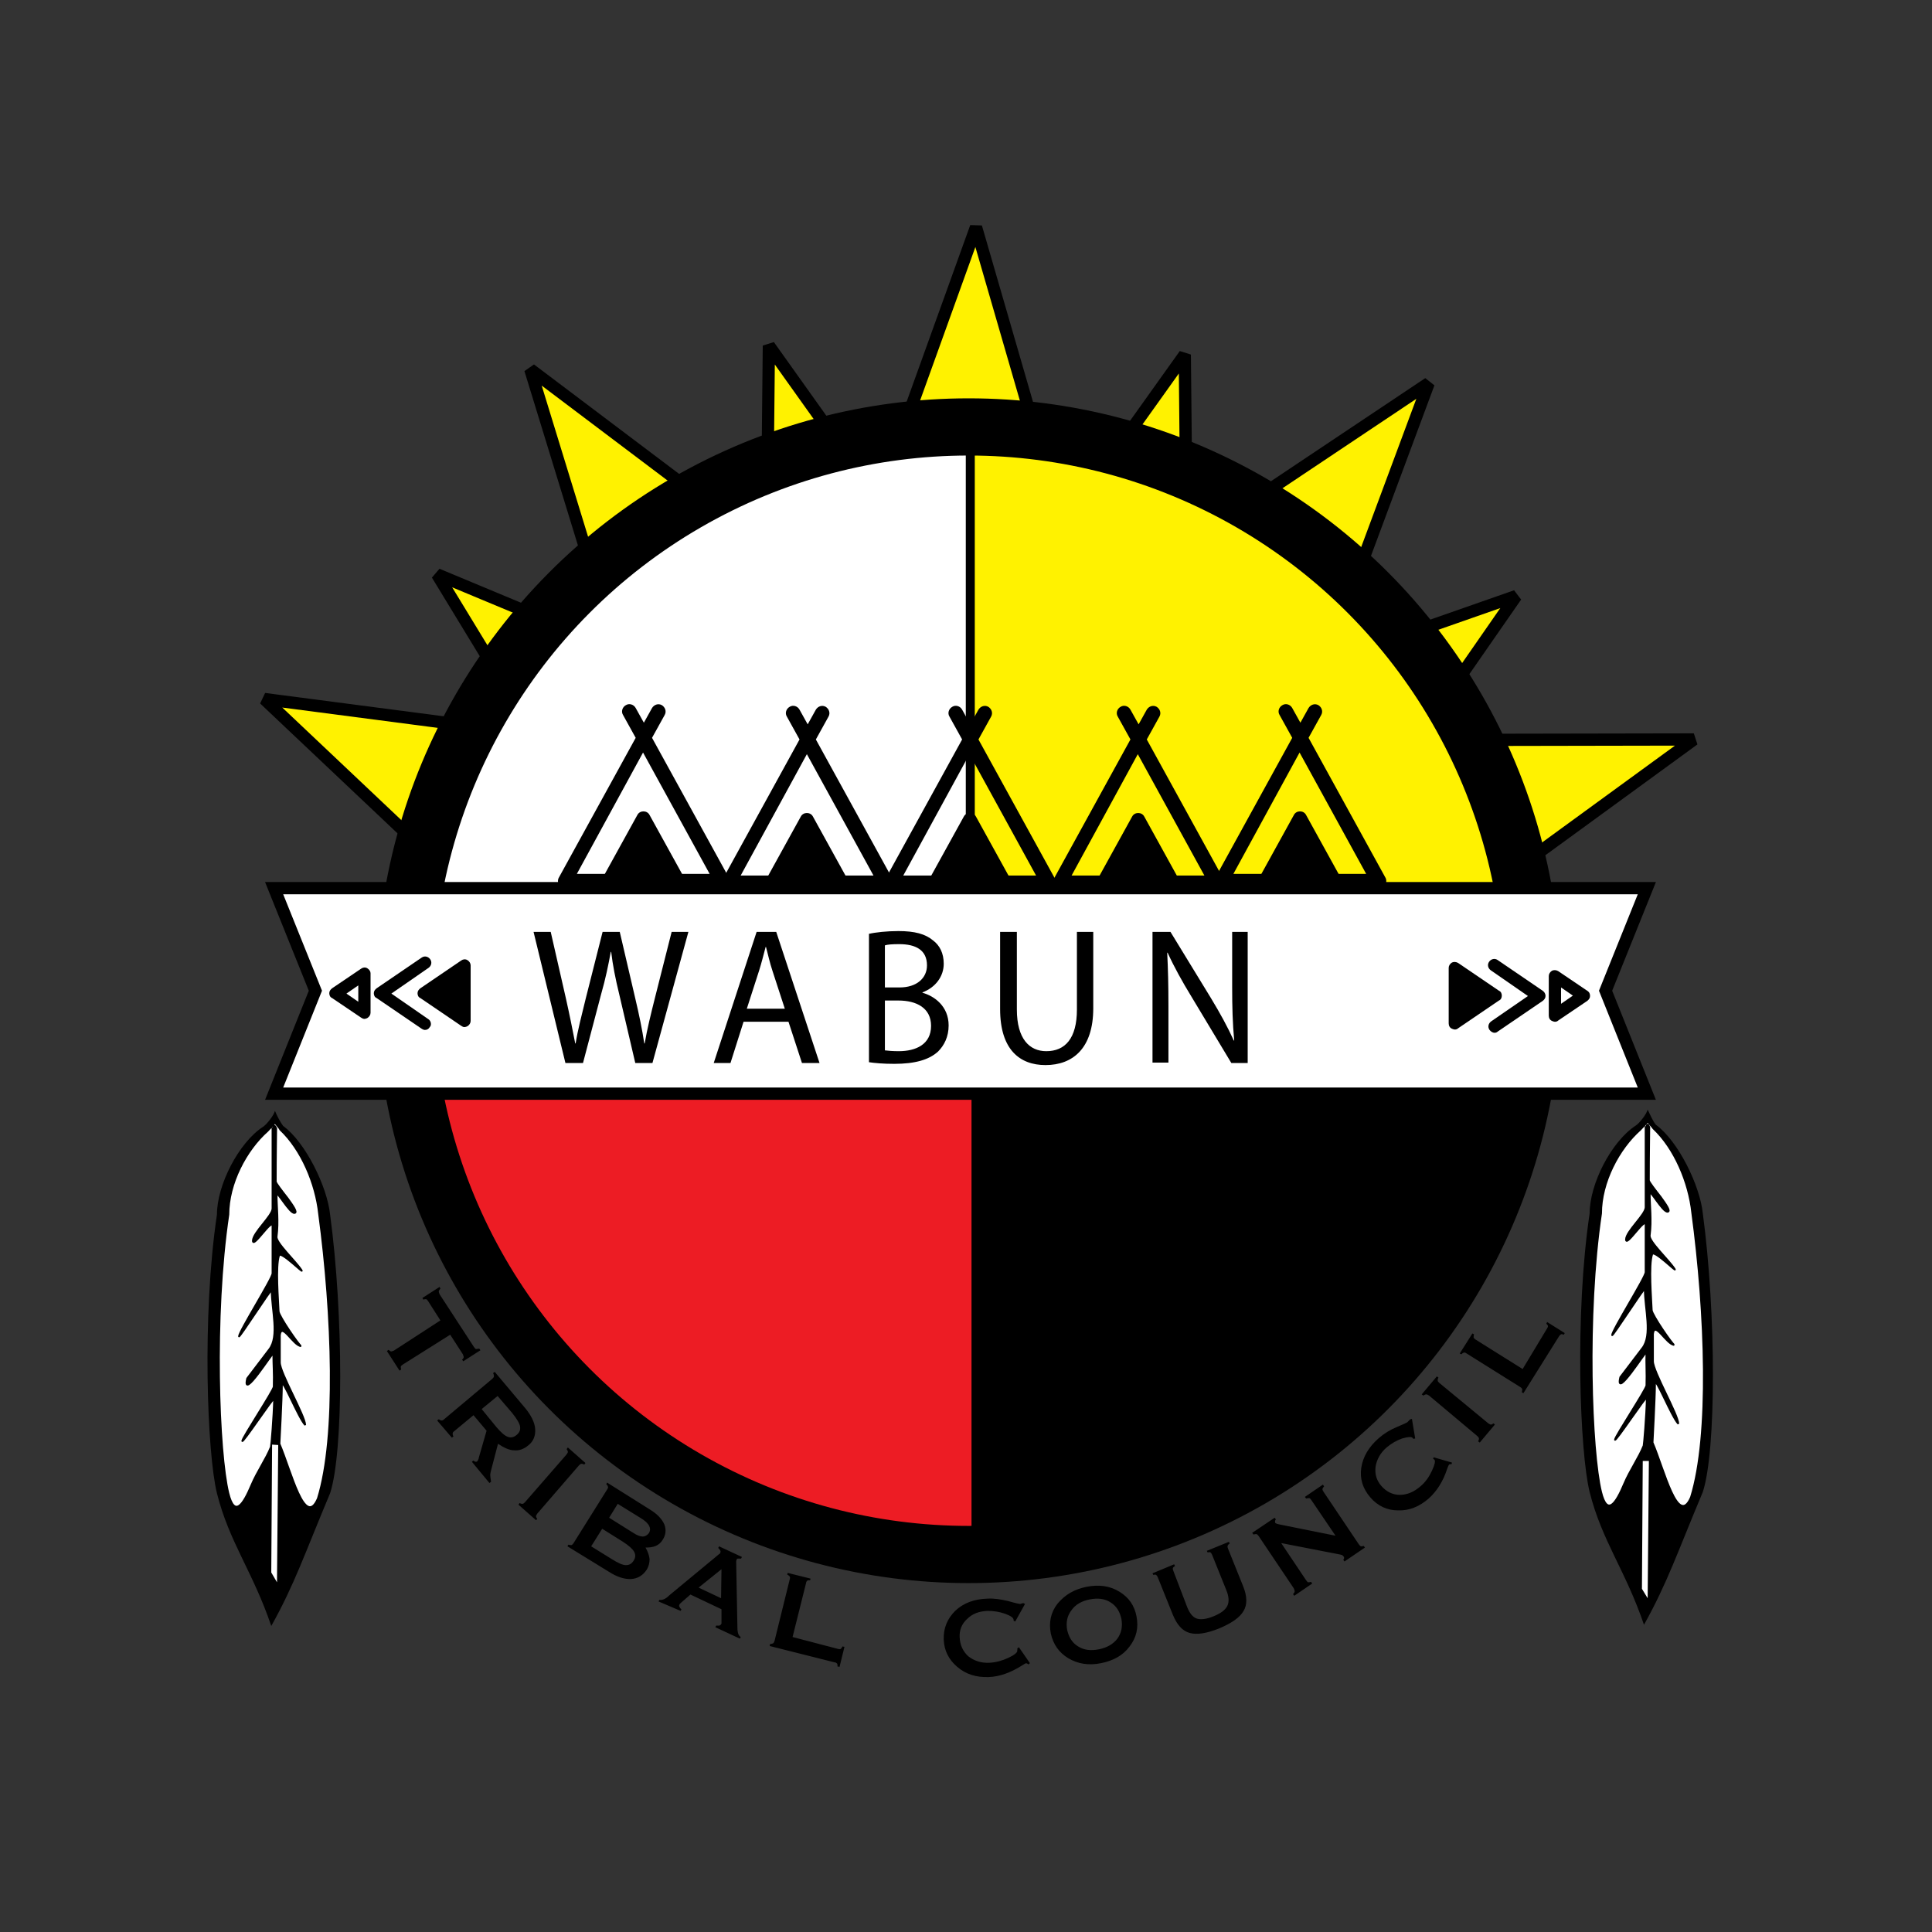 <svg version="1.1" id="Layer_1" xmlns="http://www.w3.org/2000/svg" x="0" y="0" width="472.9" height="472.9" style="enable-background:new 0 0 472.9 472.9" xml:space="preserve"><rect width="100%" height="100%" fill="#333333" stroke="none"/><style>.st0{fill:#fff200;stroke:#000;stroke-width:3;stroke-miterlimit:2.613}.st4,.st6{fill-rule:evenodd;clip-rule:evenodd}.st6{fill:#fff}.st7{fill:none;stroke:#000;stroke-width:.432;stroke-miterlimit:2.613}</style><path class="st0" d="m188.2 84.6-.3 29.6 17.4-5.6zM238.9 55.6 221 105.3l32.5.7zM414.6 181l-52.9.1 10.5 30.8zM349.7 93.8l-44 29.4 25.7 19.8zM129.8 90.4l15.5 50.5 26.4-18.9zM64.7 171.1l38.4 36.3 13.6-29.5zM371.1 145.9l-28 9.8 11.2 14.4zM290 86.8l-17.2 24.1 17.5 5.3zM107 140.6l15.4 25.3 11.7-14z"/><path d="M237.1 227.2V104.3c59.8 0 111.4 50.5 133.4 122.3-20.7.6-42.5.6-49.4.6h-84z" style="fill-rule:evenodd;clip-rule:evenodd;fill:#fff200;stroke:#000;stroke-width:3;stroke-miterlimit:2.613"/><path d="M237.2 381.2c-76 .1-138.1-61.7-138.3-137.7" style="fill:#ed1c24"/><path d="M376.8 243.5c-.6 76-63.2 137.5-139.2 136.9"/><path d="M236.9 104c76 0 138 62 138 138" style="fill:#fff200"/><path class="st4" d="M237.4 266.7v113.9c61.2 0 113.9-46.8 136.4-113.3-21.2-.6-43.5-.6-50.5-.6h-85.9z"/><path d="M237.8 267.7v111.5c-60.2 0-112.1-45.9-134.3-110.9 20.8-.6 42.8-.6 49.8-.6h84.5z" style="fill-rule:evenodd;clip-rule:evenodd;fill:#ed1c24"/><path d="M104.8 318.5c-.2-.3-.4-.5-.5-.5-.2 0-.4 0-.7.1l-.2-.4 4.2-2.7.2.4c-.2.3-.4.5-.4.7 0 .2.1.4.2.7l8.4 12.9c.2.3.4.5.5.5.2 0 .4 0 .8-.1l.3.4-4.2 2.7-.3-.4c.3-.2.4-.5.4-.6 0-.2-.1-.4-.2-.7l-3.1-4.8-11.6 7.3c-.3.2-.5.4-.5.5 0 .2 0 .4.1.7l-.4.3-3.1-4.8.4-.3c.3.2.5.4.6.4.2 0 .4-.1.7-.2l11.4-7.4-3-4.7zM125.4 345.9l-3.6-4.2-3.9 3.2 3.6 4.4c1.1 1.3 2 2.1 2.8 2.4.8.3 1.5.1 2.2-.5.7-.6.9-1.2.8-2-.1-.8-.8-1.9-1.9-3.3m-18.4 1.8.4-.3c.3.2.5.3.7.3.2 0 .4-.1.6-.3l11.8-9.9c.2-.2.4-.4.4-.6 0-.2 0-.4-.2-.8l.4-.3 7.4 8.8c1.5 1.8 2.4 3.6 2.5 5.2.1 1.6-.4 3-1.7 4-1.1.9-2.2 1.3-3.4 1.2-1.2 0-2.5-.6-4-1.6l-1.7 6.5c-.1.4-.2.8-.2 1.2 0 .4.1.9.2 1.6l-.4.3-4.3-5.2.4-.3c.2.2.4.3.5.3.2 0 .3 0 .4-.1 0 0 .1-.1.2-.3.1-.2.2-.4.2-.6l1.9-6.6-3.2-3.8-4.7 3.9c-.3.2-.4.4-.4.6 0 .2 0 .4.2.7l-.4.3-3.6-4.2zM131.5 370.5c-.2.3-.3.5-.3.6 0 .2.1.4.3.7l-.3.3-4.3-3.8.3-.4c.3.2.6.2.7.2.2 0 .4-.2.6-.4l10.1-11.6c.2-.3.4-.5.4-.7 0-.2-.1-.4-.3-.7l.3-.4 4.3 3.8-.3.4c-.3-.2-.5-.2-.7-.2-.2 0-.4.2-.6.4l-10.2 11.8zM156.7 371.5l-5.5-3.4-2.1 3.4 5.9 3.7c.9.6 1.7.9 2.3.9.6 0 1.1-.3 1.5-.8.4-.6.4-1.2.1-1.8-.3-.6-1-1.3-2.2-2m-4.2 5.9-5.1-3.2-2.7 4.3 5 3.1c1.6 1 2.7 1.5 3.5 1.5.8 0 1.4-.3 1.9-1.1s.5-1.5.1-2.2c-.4-.7-1.3-1.5-2.7-2.4zm-13.6 1.1.2-.4c.4.1.6.1.8.1.2-.1.3-.2.5-.5l8.2-13.1c.2-.3.3-.5.2-.7 0-.2-.2-.4-.4-.6l.2-.4 10.5 6.6c1.8 1.1 2.9 2.3 3.5 3.6.5 1.3.4 2.6-.4 3.8-.4.7-1 1.2-1.7 1.5-.7.3-1.5.4-2.5.4.6 1 .9 2 1 2.8 0 .9-.2 1.8-.7 2.6-.9 1.4-2.2 2.2-3.8 2.3-1.6.1-3.5-.5-5.5-1.8l-10.1-6.2zM176.6 384.1l-5.6 4.5 5.5 2.6.1-7.1zm-15.4 7.9.2-.4c.6.1 1.3-.1 2.1-.8l.2-.2 12.2-10.1c.1-.1.2-.2.3-.2 0 0 .1-.1.1-.2.1-.2.1-.4 0-.6-.1-.2-.3-.4-.5-.6l.2-.4 5.6 2.6-.2.4h-.8c-.2 0-.3.2-.3.3 0 .1-.1.2-.1.3v.4l.3 15.9c0 .7.1 1.2.2 1.5.1.3.3.6.6.8l-.2.4-6-2.8.2-.4h.8c.2-.1.3-.2.4-.3 0-.1.1-.2.1-.2v-3.5l-7.6-3.6-2.3 2-.3.3c-.1.1-.1.1-.1.2-.1.2-.1.3 0 .5s.2.4.5.6l-.2.4-5.4-2.3zM205.1 403.6c.4.1.6.1.7 0 .1-.1.3-.3.4-.6l.5.1-1.2 4.9-.5-.1c0-.3 0-.6-.1-.7-.1-.1-.3-.3-.6-.3l-15.9-4 .1-.5c.4 0 .6-.1.8-.2.1-.1.2-.3.3-.6l3.7-15c.1-.3.1-.6 0-.7-.1-.2-.3-.3-.6-.5l.1-.4 5.6 1.4-.1.4c-.4 0-.6 0-.7.1-.1.1-.3.3-.3.6l-3.3 13.2 11.1 2.9zM249 403.5l.4-.3 2.7 3.9-.4.3c-.1-.1-.2-.2-.3-.2-.1 0-.1-.1-.2-.1s-.5.2-1.1.6c-2.7 1.7-5.4 2.7-8.1 2.8-3.1.1-5.6-.7-7.7-2.5-2.1-1.8-3.2-4-3.3-6.7-.1-2.8.9-5.1 2.8-7 2-1.9 4.6-2.9 7.9-3 1.7-.1 3.4.2 5.1.6 1.7.5 2.7.7 2.8.7.1 0 .3 0 .4-.1.2 0 .3-.1.5-.1l.4.2-2.4 4.3-.4-.2v-.2c0-.5-.7-1-2.1-1.5-1.4-.5-2.8-.7-4.3-.7-2.1.1-3.7.7-5 2-1.3 1.2-1.9 2.7-1.8 4.5.1 1.9.8 3.4 2.1 4.6 1.4 1.1 3.1 1.7 5.2 1.6 1.6-.1 3.1-.5 4.6-1.2 1.5-.7 2.2-1.3 2.2-1.7v-.3c.1-.1 0-.2 0-.3M261.2 398.9c.4 1.8 1.2 3.2 2.7 4.1 1.4.9 3.1 1.1 5.1.7 2-.4 3.5-1.3 4.5-2.6 1-1.4 1.3-2.9 1-4.8-.4-1.8-1.2-3.2-2.7-4.1-1.4-.9-3.1-1.1-5.1-.7-2 .4-3.5 1.3-4.4 2.6-1.1 1.4-1.4 3-1.1 4.8m4.8-10.5c3.1-.6 5.7-.2 8 1.2s3.7 3.4 4.2 6.1c.5 2.7 0 5.1-1.7 7.3-1.6 2.2-4 3.5-7 4.1-3 .6-5.6.2-8-1.2-2.3-1.4-3.7-3.4-4.3-6.1-.5-2.7 0-5.1 1.6-7.2 1.9-2.3 4.2-3.6 7.2-4.2zM290.6 393.4c.6 1.5 1.4 2.5 2.4 2.8 1 .3 2.4.1 4.1-.6 1.7-.7 2.8-1.5 3.3-2.5s.4-2.3-.2-3.8l-3.5-8.7c-.1-.3-.3-.5-.4-.6-.1-.1-.4-.1-.7 0l-.2-.4 5.4-2.2.2.4c-.3.2-.5.4-.5.6-.1.2 0 .4.1.7l3.7 9.2c1 2.5 1 4.5.1 6-.9 1.6-2.9 3-6 4.3-3 1.2-5.4 1.6-7.2 1.1-1.8-.5-3.1-2-4.1-4.4l-3.7-9.2c-.1-.3-.3-.5-.4-.6-.1-.1-.4-.1-.7 0l-.2-.4 5.3-2.2.2.4c-.3.2-.5.4-.5.5-.1.2 0 .4.1.7l3.4 8.9zM313.6 377.7l6.1 9.1c.2.3.4.5.5.5.2 0 .4 0 .7-.1l.3.4-4.4 3-.3-.4c.3-.3.4-.5.4-.7 0-.2-.1-.4-.2-.7l-8.6-12.8c-.2-.3-.4-.4-.5-.5-.2 0-.4 0-.8.1l-.3-.4 5.5-3.7.3.4c-.1.1-.2.3-.2.4v.4c.1.1.2.2.3.2.1.1.3.1.6.2l13.9 2.8-5.9-8.7c-.2-.3-.4-.5-.5-.5-.2 0-.4 0-.8.1l-.3-.4 4.4-3 .3.4c-.2.3-.4.5-.4.7 0 .2.1.4.3.7l8.6 12.8c.2.3.4.4.5.5.2 0 .4 0 .7-.1l.3.4-5 3.4-.3-.4c.1-.1.2-.3.2-.4 0-.1 0-.3-.1-.4l-.3-.3c-.1-.1-.3-.1-.6-.2l-14.4-2.8zM350.8 357.1l.1-.4 4.5 1.3-.1.4h-.4c-.1 0-.1 0-.2.1s-.3.5-.5 1.1c-1 3.1-2.6 5.5-4.5 7.2-2.3 2-4.8 3-7.5 2.9-2.7 0-5-1.1-6.8-3.2-1.8-2.1-2.6-4.5-2.2-7.2.4-2.7 1.8-5.1 4.3-7.3 1.3-1.1 2.7-2 4.4-2.7 1.7-.7 2.5-1.1 2.6-1.2l.3-.3.4-.4.4-.1.8 4.8-.5.1v-.1s0-.1-.1-.1c-.3-.4-1.2-.3-2.6.1-1.4.5-2.6 1.2-3.8 2.2-1.5 1.3-2.4 2.9-2.7 4.7-.2 1.8.2 3.3 1.4 4.7 1.2 1.4 2.8 2.2 4.5 2.2 1.8 0 3.5-.7 5.1-2.1 1.2-1 2.1-2.3 2.8-3.8.7-1.5.9-2.4.6-2.7l-.2-.2c.1.1 0 .1-.1 0M364.3 348.4c.3.2.5.3.6.3.2 0 .4-.1.7-.3l.3.3-3.7 4.4-.4-.3c.2-.3.2-.6.2-.7 0-.2-.2-.4-.4-.6l-11.8-9.9c-.3-.2-.5-.3-.7-.3-.2 0-.4.1-.7.3l-.4-.3 3.7-4.4.4.3c-.2.3-.2.5-.2.7 0 .2.2.4.4.6l12 9.9zM378.6 325.3c.2-.3.3-.5.3-.7 0-.2-.2-.4-.4-.6l.2-.4 4.3 2.7-.2.4c-.3-.1-.6-.2-.7-.1-.2.1-.3.2-.5.5l-8.7 13.9-.4-.2c.1-.4.1-.6.1-.8-.1-.2-.2-.3-.5-.5l-13.1-8.2c-.3-.2-.5-.3-.7-.2-.2 0-.4.2-.6.4l-.4-.2 3.1-4.9.4.2c-.1.3-.1.6-.1.8.1.2.2.3.5.5l11.5 7.2 5.9-9.8z"/><path class="st4" d="m154 226.2-7.7 11.7h14.5z"/><path class="st4" d="m154 226.2-7.7 11.7h14.5zM205.1 226.2l-7.8 11.7h14.5z"/><path class="st6" d="m158.7 221.1-5.3-11.1-5.8 10.6 2.3 2 3.8-4 3.3 3.7zM203.5 209.7l-5.2 11.8 2.8 1.8 3.4-3.3 2.4 1.8 1.8-2.2z"/><path class="st4" d="M67.3 271.9c-.3 1.2-2.1 3.4-2.9 3.9-6 3.9-11.3 14.3-11.3 21.5-3.7 24.8-2.4 58.5 0 68.2 3 12 8.8 19.2 13.3 32.5 5.7-10.2 8.1-17.5 14.4-32.5 3.3-10.1 3.3-43.7 0-68.2-.7-6.8-6-17.7-11.5-21.7-.8-1.1-1.5-2.5-2-3.7"/><path class="st6" d="M67.3 274.7c-.4.8-1.1 1.3-1.8 2.1-5.3 4.7-9.6 12.9-9.6 20.5-3.7 24.8-2.4 58.5 0 68.2 1.5 6 3.6 2.9 5.7-2.1 1.3-3.1 3.6-6.4 4.7-9.2.1-.2.7-7.3.8-11.8 0-.7-7.8 11.1-7.8 10.3 0-.8 7.7-12.4 7.7-13.3.1-3.4-.1-5.2-.1-8.1 0-.6-7.8 11.9-6.4 6.1l5.4-7.1c2.5-3.2.6-9.6.6-14.5 0-.6-8 11.9-8 11.3 0-1.2 8.2-14.2 8.2-15.4v-11.6c0-2.1-4.8 5.6-4.8 3.6 0-2 4.8-6.1 4.8-7.9v-19.6c.4 0 .3-1.4.9 0 0 1.6-.1 6.5-.1 13 0 .4 1.5 2.3 2.9 4.1 1.3 1.8 2.5 3.5 1.7 3.6-1.2.2-4.4-5.7-4.4-4.5 0 3 .5 6.6 0 10.3-.2 1.5 4.6 5.9 6.1 8.2.8 1.2-5.1-4.8-5.5-3.6-.9 2.7-.2 11-.1 13.7.1 1.2 5 8.3 5.5 8.5-1.9-.1-4.8-6-5.2-2.7v6.7c0 2.5 6.2 13.1 6.2 15.3-1.6-1.6-5.7-11.9-5.7-9.9 0 3.5-.6 14.4-.6 14.5 2.9 6.8 6.2 20.8 9.4 13.4 4.7-15.1 3.6-45.1.3-69.7-.8-7.4-4.3-15.7-9.5-20.6-.2-.5-1.1-1.3-1.3-1.8z"/><path class="st7" d="M67.3 274.7c-.4.8-1.1 1.3-1.8 2.1-5.3 4.7-9.6 12.9-9.6 20.5-3.7 24.8-2.4 58.5 0 68.2 1.5 6 3.6 2.9 5.7-2.1 1.3-3.1 3.6-6.4 4.7-9.2.1-.2.7-7.3.8-11.8 0-.7-7.8 11.1-7.8 10.3 0-.8 7.7-12.4 7.7-13.3.1-3.4-.1-5.2-.1-8.1 0-.6-7.8 11.9-6.4 6.1l5.4-7.1c2.5-3.2.6-9.6.6-14.5 0-.6-8 11.9-8 11.3 0-1.2 8.2-14.2 8.2-15.4v-11.6c0-2.1-4.8 5.6-4.8 3.6 0-2 4.8-6.1 4.8-7.9v-19.6c.4 0 .3-1.4.9 0 0 1.6-.1 6.5-.1 13 0 .4 1.5 2.3 2.9 4.1 1.3 1.8 2.5 3.5 1.7 3.6-1.2.2-4.4-5.7-4.4-4.5 0 3 .5 6.6 0 10.3-.2 1.5 4.6 5.9 6.1 8.2.8 1.2-5.1-4.8-5.5-3.6-.9 2.7-.2 11-.1 13.7.1 1.2 5 8.3 5.5 8.5-1.9-.1-4.8-6-5.2-2.7v6.7c0 2.5 6.2 13.1 6.2 15.3-1.6-1.6-5.7-11.9-5.7-9.9 0 3.5-.6 14.4-.6 14.5 2.9 6.8 6.2 20.8 9.4 13.4 4.7-15.1 3.6-45.1.3-69.7-.8-7.4-4.3-15.7-9.5-20.6-.2-.5-1.1-1.3-1.3-1.8z"/><path class="st6" d="m68.1 353.7-.3 33.6-1.4-2.4.2-31.3z"/><path class="st4" d="M403.3 271.6c-.3 1.2-2.1 3.4-2.9 3.9-6 3.9-11.3 14.3-11.3 21.5-3.7 24.8-2.4 58.5 0 68.2 3 12 8.8 19.2 13.3 32.5 5.7-10.2 8.1-17.5 14.4-32.5 3.3-10.1 3.3-43.6 0-68.2-.7-6.8-6-17.7-11.5-21.7-.8-1-1.4-2.5-2-3.7"/><path class="st6" d="M403.3 274.4c-.4.8-1.1 1.3-1.8 2.1-5.3 4.7-9.6 12.9-9.6 20.5-3.7 24.8-2.4 58.5 0 68.2 1.5 6 3.6 2.9 5.7-2.1 1.3-3.1 3.6-6.4 4.7-9.2.1-.2.7-7.3.8-11.8 0-.7-7.8 11.1-7.8 10.3 0-.8 7.7-12.4 7.7-13.3.1-3.4-.1-5.2 0-8.1 0-.6-7.8 11.9-6.4 6.1l5.4-7.1c2.5-3.2.6-9.6.6-14.5 0-.6-8 11.9-8 11.3 0-1.2 8.2-14.2 8.2-15.4v-11.6c0-2.1-4.8 5.6-4.8 3.6 0-2 4.8-6.1 4.8-7.9v-19.6c.4 0 .3-1.4.9 0 0 1.6-.1 6.5-.1 13 0 .4 1.5 2.3 2.9 4.1 1.3 1.8 2.5 3.5 1.7 3.6-1.2.2-4.4-5.7-4.4-4.5 0 3 .5 6.6 0 10.3-.2 1.5 4.6 5.9 6.1 8.2.8 1.2-5.1-4.8-5.5-3.6-.9 2.7-.2 11-.1 13.7.1 1.2 5 8.3 5.5 8.5-1.9-.1-4.8-6-5.2-2.7v6.7c0 2.5 6.2 13.1 6.2 15.3-1.6-1.6-5.7-11.9-5.7-9.9 0 3.5-.6 14.4-.6 14.5 2.9 6.8 6.2 20.8 9.4 13.4 4.7-15.1 3.6-45.1.3-69.7-.8-7.4-4.3-15.7-9.5-20.6-.3-.5-1.2-1.3-1.4-1.8z"/><path class="st7" d="M403.3 274.4c-.4.8-1.1 1.3-1.8 2.1-5.3 4.7-9.6 12.9-9.6 20.5-3.7 24.8-2.4 58.5 0 68.2 1.5 6 3.6 2.9 5.7-2.1 1.3-3.1 3.6-6.4 4.7-9.2.1-.2.7-7.3.8-11.8 0-.7-7.8 11.1-7.8 10.3 0-.8 7.7-12.4 7.7-13.3.1-3.4-.1-5.2 0-8.1 0-.6-7.8 11.9-6.4 6.1l5.4-7.1c2.5-3.2.6-9.6.6-14.5 0-.6-8 11.9-8 11.3 0-1.2 8.2-14.2 8.2-15.4v-11.6c0-2.1-4.8 5.6-4.8 3.6 0-2 4.8-6.1 4.8-7.9v-19.6c.4 0 .3-1.4.9 0 0 1.6-.1 6.5-.1 13 0 .4 1.5 2.3 2.9 4.1 1.3 1.8 2.5 3.5 1.7 3.6-1.2.2-4.4-5.7-4.4-4.5 0 3 .5 6.6 0 10.3-.2 1.5 4.6 5.9 6.1 8.2.8 1.2-5.1-4.8-5.5-3.6-.9 2.7-.2 11-.1 13.7.1 1.2 5 8.3 5.5 8.5-1.9-.1-4.8-6-5.2-2.7v6.7c0 2.5 6.2 13.1 6.2 15.3-1.6-1.6-5.7-11.9-5.7-9.9 0 3.5-.6 14.4-.6 14.5 2.9 6.8 6.2 20.8 9.4 13.4 4.7-15.1 3.6-45.1.3-69.7-.8-7.4-4.3-15.7-9.5-20.6-.3-.5-1.2-1.3-1.4-1.8z"/><path class="st6" d="m403.6 357.6-.3 33.6-1.4-2.3.2-31.3zM236.4 228.2V105.3c-59.8 0-111.4 50.5-133.4 122.3 20.7.6 42.5.6 49.4.6h84z"/><path d="M236.1 106.7c-76 0-138 62-138 138" style="fill:#fff"/><circle cx="237.1" cy="242.5" r="138" style="fill:none;stroke:#000;stroke-width:14;stroke-miterlimit:2.613"/><path style="fill-rule:evenodd;clip-rule:evenodd;fill:#fff;stroke:#000;stroke-width:3;stroke-miterlimit:2.613" d="M67.1 217.4h336L393 242.5l10.1 25.2h-336l10.1-25.2z"/><path d="m138.4 260.2-7.8-32.1h4.2l3.7 16.2c.9 4 1.7 8 2.3 11.1h.1c.5-3.2 1.5-7 2.5-11.1l4.1-16.2h4.2l3.8 16.3c.9 3.8 1.7 7.6 2.2 11h.1c.6-3.5 1.5-7.1 2.5-11.1l4.1-16.2h4.1l-8.8 32.1h-4.2l-3.9-16.7c-1-4.1-1.6-7.2-2-10.5h-.1c-.6 3.2-1.2 6.3-2.4 10.5l-4.4 16.7h-4.3zM182 250.1l-3.2 10.1h-4.1l10.5-32.1h4.8l10.6 32.1h-4.3l-3.3-10.1h-11zm10.1-3.2-3-9.2c-.7-2.1-1.1-4-1.6-5.9h-.1c-.5 1.9-1 3.9-1.6 5.8l-3 9.3h9.3zM212.6 228.6c1.7-.4 4.5-.7 7.3-.7 4 0 6.6.7 8.5 2.3 1.6 1.2 2.6 3.1 2.6 5.7 0 3.1-2 5.8-5.2 7v.1c2.9.8 6.4 3.3 6.4 8 0 2.8-1.1 4.9-2.6 6.4-2.2 2-5.6 3-10.7 3-2.8 0-4.9-.2-6.2-.4v-31.4zm4 13.1h3.6c4.2 0 6.7-2.3 6.7-5.4 0-3.8-2.8-5.2-6.8-5.2-1.8 0-2.9.1-3.5.3v10.3zm0 15.4c.8.1 1.9.2 3.4.2 4.1 0 7.9-1.6 7.9-6.2 0-4.4-3.6-6.2-8-6.2h-3.3v12.2zM248.9 228.1v19c0 7.2 3.1 10.2 7.2 10.2 4.6 0 7.5-3.1 7.5-10.2v-19h4v18.7c0 9.8-5 13.9-11.7 13.9-6.3 0-11.1-3.8-11.1-13.7v-18.9h4.1zM282.1 260.2v-32.1h4.4l9.9 16.2c2.3 3.8 4.1 7.1 5.6 10.4h.1c-.4-4.3-.5-8.2-.5-13.2v-13.4h3.8v32.1h-4l-9.8-16.3c-2.2-3.6-4.2-7.2-5.8-10.7h-.1c.2 4 .3 7.9.3 13.2v13.7h-3.9zM256.6 217.8h-38.4c-.6 0-1.2-.3-1.5-.9-.3-.5-.3-1.2 0-1.7l18.8-34.2-3.1-5.6c-.5-.8-.2-1.9.7-2.4.8-.5 1.9-.2 2.4.7l2 3.6 2-3.6c.5-.8 1.5-1.2 2.4-.7.8.5 1.2 1.5.7 2.4l-3.1 5.6 18.8 34.2c.3.5.3 1.2 0 1.7-.5.6-1.1.9-1.7.9zm-35.5-3.5h32.5l-16.3-29.7-16.2 29.7z"/><path d="m246.9 214.4-8-14.5c-.3-.6-.9-.9-1.5-.9s-1.2.3-1.5.9l-8 14.5c-.3.5-.3 1.2 0 1.7s.9.9 1.5.9h15.9c.6 0 1.2-.3 1.5-.9.4-.5.4-1.1.1-1.7zM367.6 243.7c0-.5-.2-1-.7-1.2l-10-6.8c-.5-.3-1.1-.3-1.5-.1-.5.3-.8.8-.8 1.3v13.6c0 .6.3 1.1.8 1.3.2.1.5.2.7.2.3 0 .6-.1.8-.3l10-6.8c.5-.2.7-.7.7-1.2z"/><path d="m377.6 242.5-11-7.5c-.7-.5-1.6-.3-2.1.4s-.3 1.6.4 2.1l9.1 6.3-9 6.2c-.7.5-.9 1.4-.4 2.1.3.4.8.7 1.2.7.3 0 .6-.1.8-.3l11-7.5c.4-.3.7-.7.7-1.2 0-.6-.3-1-.7-1.3zM114.4 235c-.5-.3-1.1-.2-1.5.1l-10 6.8c-.4.3-.7.7-.7 1.2s.2 1 .7 1.2l10 6.8c.3.2.5.3.8.3.2 0 .5-.1.7-.2.5-.3.8-.8.8-1.3v-13.6c0-.5-.3-1-.8-1.3z"/><path d="m104.9 249.5-9.1-6.3 9.1-6.3c.7-.5.9-1.4.4-2.1-.5-.7-1.4-.9-2.1-.4l-11 7.5c-.4.3-.7.7-.7 1.2s.2 1 .7 1.2l11 7.5c.3.2.6.3.8.3.5 0 .9-.2 1.2-.7.5-.5.3-1.5-.3-1.9zM89.9 237c-.5-.3-1.1-.2-1.5.1l-7.1 4.8c-.4.3-.7.7-.7 1.2s.2 1 .7 1.2l7.1 4.8c.3.2.6.3.8.3.2 0 .5-.1.7-.2.5-.3.8-.8.8-1.3v-9.7c0-.4-.3-.9-.8-1.2zm-2.2 8.2-2.9-2 2.9-2v4zM388.5 242.5l-7.1-4.8c-.5-.3-1.1-.3-1.5-.1-.5.3-.8.8-.8 1.3v9.7c0 .6.3 1.1.8 1.3.2.1.5.2.7.2.3 0 .6-.1.8-.3l7.1-4.8c.4-.3.7-.7.7-1.2 0-.6-.2-1-.7-1.3zm-6.4 3.2v-4l2.9 2-2.9 2z"/><g><path d="M216.8 217.8h-38.4c-.6 0-1.2-.3-1.5-.9-.3-.5-.3-1.2 0-1.7l18.8-34.2-3.1-5.6c-.5-.8-.2-1.9.7-2.4.8-.5 1.9-.2 2.4.7l2 3.6 2-3.6c.5-.8 1.5-1.2 2.4-.7.8.5 1.2 1.5.7 2.4l-3.1 5.6 18.8 34.2c.3.5.3 1.2 0 1.7-.5.6-1.1.9-1.7.9zm-35.5-3.5h32.5l-16.3-29.7-16.2 29.7z"/><path d="m207 214.4-8-14.5c-.3-.6-.9-.9-1.5-.9s-1.2.3-1.5.9l-8 14.5c-.3.5-.3 1.2 0 1.7s.9.9 1.5.9h15.9c.6 0 1.2-.3 1.5-.9.4-.5.4-1.1.1-1.7z"/></g><g><path d="M297.8 217.8h-38.4c-.6 0-1.2-.3-1.5-.9-.3-.5-.3-1.2 0-1.7l18.8-34.2-3.1-5.6c-.5-.8-.2-1.9.7-2.4.8-.5 1.9-.2 2.4.7l2 3.6 2-3.6c.5-.8 1.5-1.2 2.4-.7.8.5 1.2 1.5.7 2.4l-3.1 5.6 18.8 34.2c.3.5.3 1.2 0 1.7-.5.6-1.1.9-1.7.9zm-35.5-3.5h32.5l-16.3-29.7-16.2 29.7z"/><path d="m288.1 214.4-8-14.5c-.3-.6-.9-.9-1.5-.9s-1.2.3-1.5.9l-8 14.5c-.3.5-.3 1.2 0 1.7s.9.9 1.5.9h15.9c.6 0 1.2-.3 1.5-.9.3-.5.4-1.1.1-1.7z"/></g><g><path d="M176.7 217.4h-38.4c-.6 0-1.2-.3-1.5-.9-.3-.5-.3-1.2 0-1.7l18.8-34.2-3.1-5.6c-.5-.8-.2-1.9.7-2.4.8-.5 1.9-.2 2.4.7l2 3.6 2-3.6c.5-.8 1.5-1.2 2.4-.7.8.5 1.2 1.5.7 2.4l-3.1 5.6 18.8 34.2c.3.5.3 1.2 0 1.7-.5.6-1.1.9-1.7.9zm-35.5-3.5h32.5l-16.3-29.7-16.2 29.7z"/><path d="m167 214-8-14.5c-.3-.6-.9-.9-1.5-.9s-1.2.3-1.5.9l-8 14.5c-.3.5-.3 1.2 0 1.7s.9.9 1.5.9h15.9c.6 0 1.2-.3 1.5-.9.4-.5.4-1.2.1-1.7z"/></g><g><path d="M337.4 217.4H299c-.6 0-1.2-.3-1.5-.9-.3-.5-.3-1.2 0-1.7l18.8-34.2-3.1-5.6c-.5-.8-.2-1.9.7-2.4.8-.5 1.9-.2 2.4.7l2 3.6 2-3.6c.5-.8 1.5-1.2 2.4-.7.8.5 1.2 1.5.7 2.4l-3.1 5.6 18.8 34.2c.3.5.3 1.2 0 1.7-.5.6-1.1.9-1.7.9zm-35.5-3.5h32.5l-16.3-29.7-16.2 29.7z"/><path d="m327.7 214-8-14.5c-.3-.6-.9-.9-1.5-.9s-1.2.3-1.5.9l-8 14.5c-.3.5-.3 1.2 0 1.7s.9.9 1.5.9h15.9c.6 0 1.2-.3 1.5-.9.3-.5.4-1.2.1-1.7z"/></g></svg>